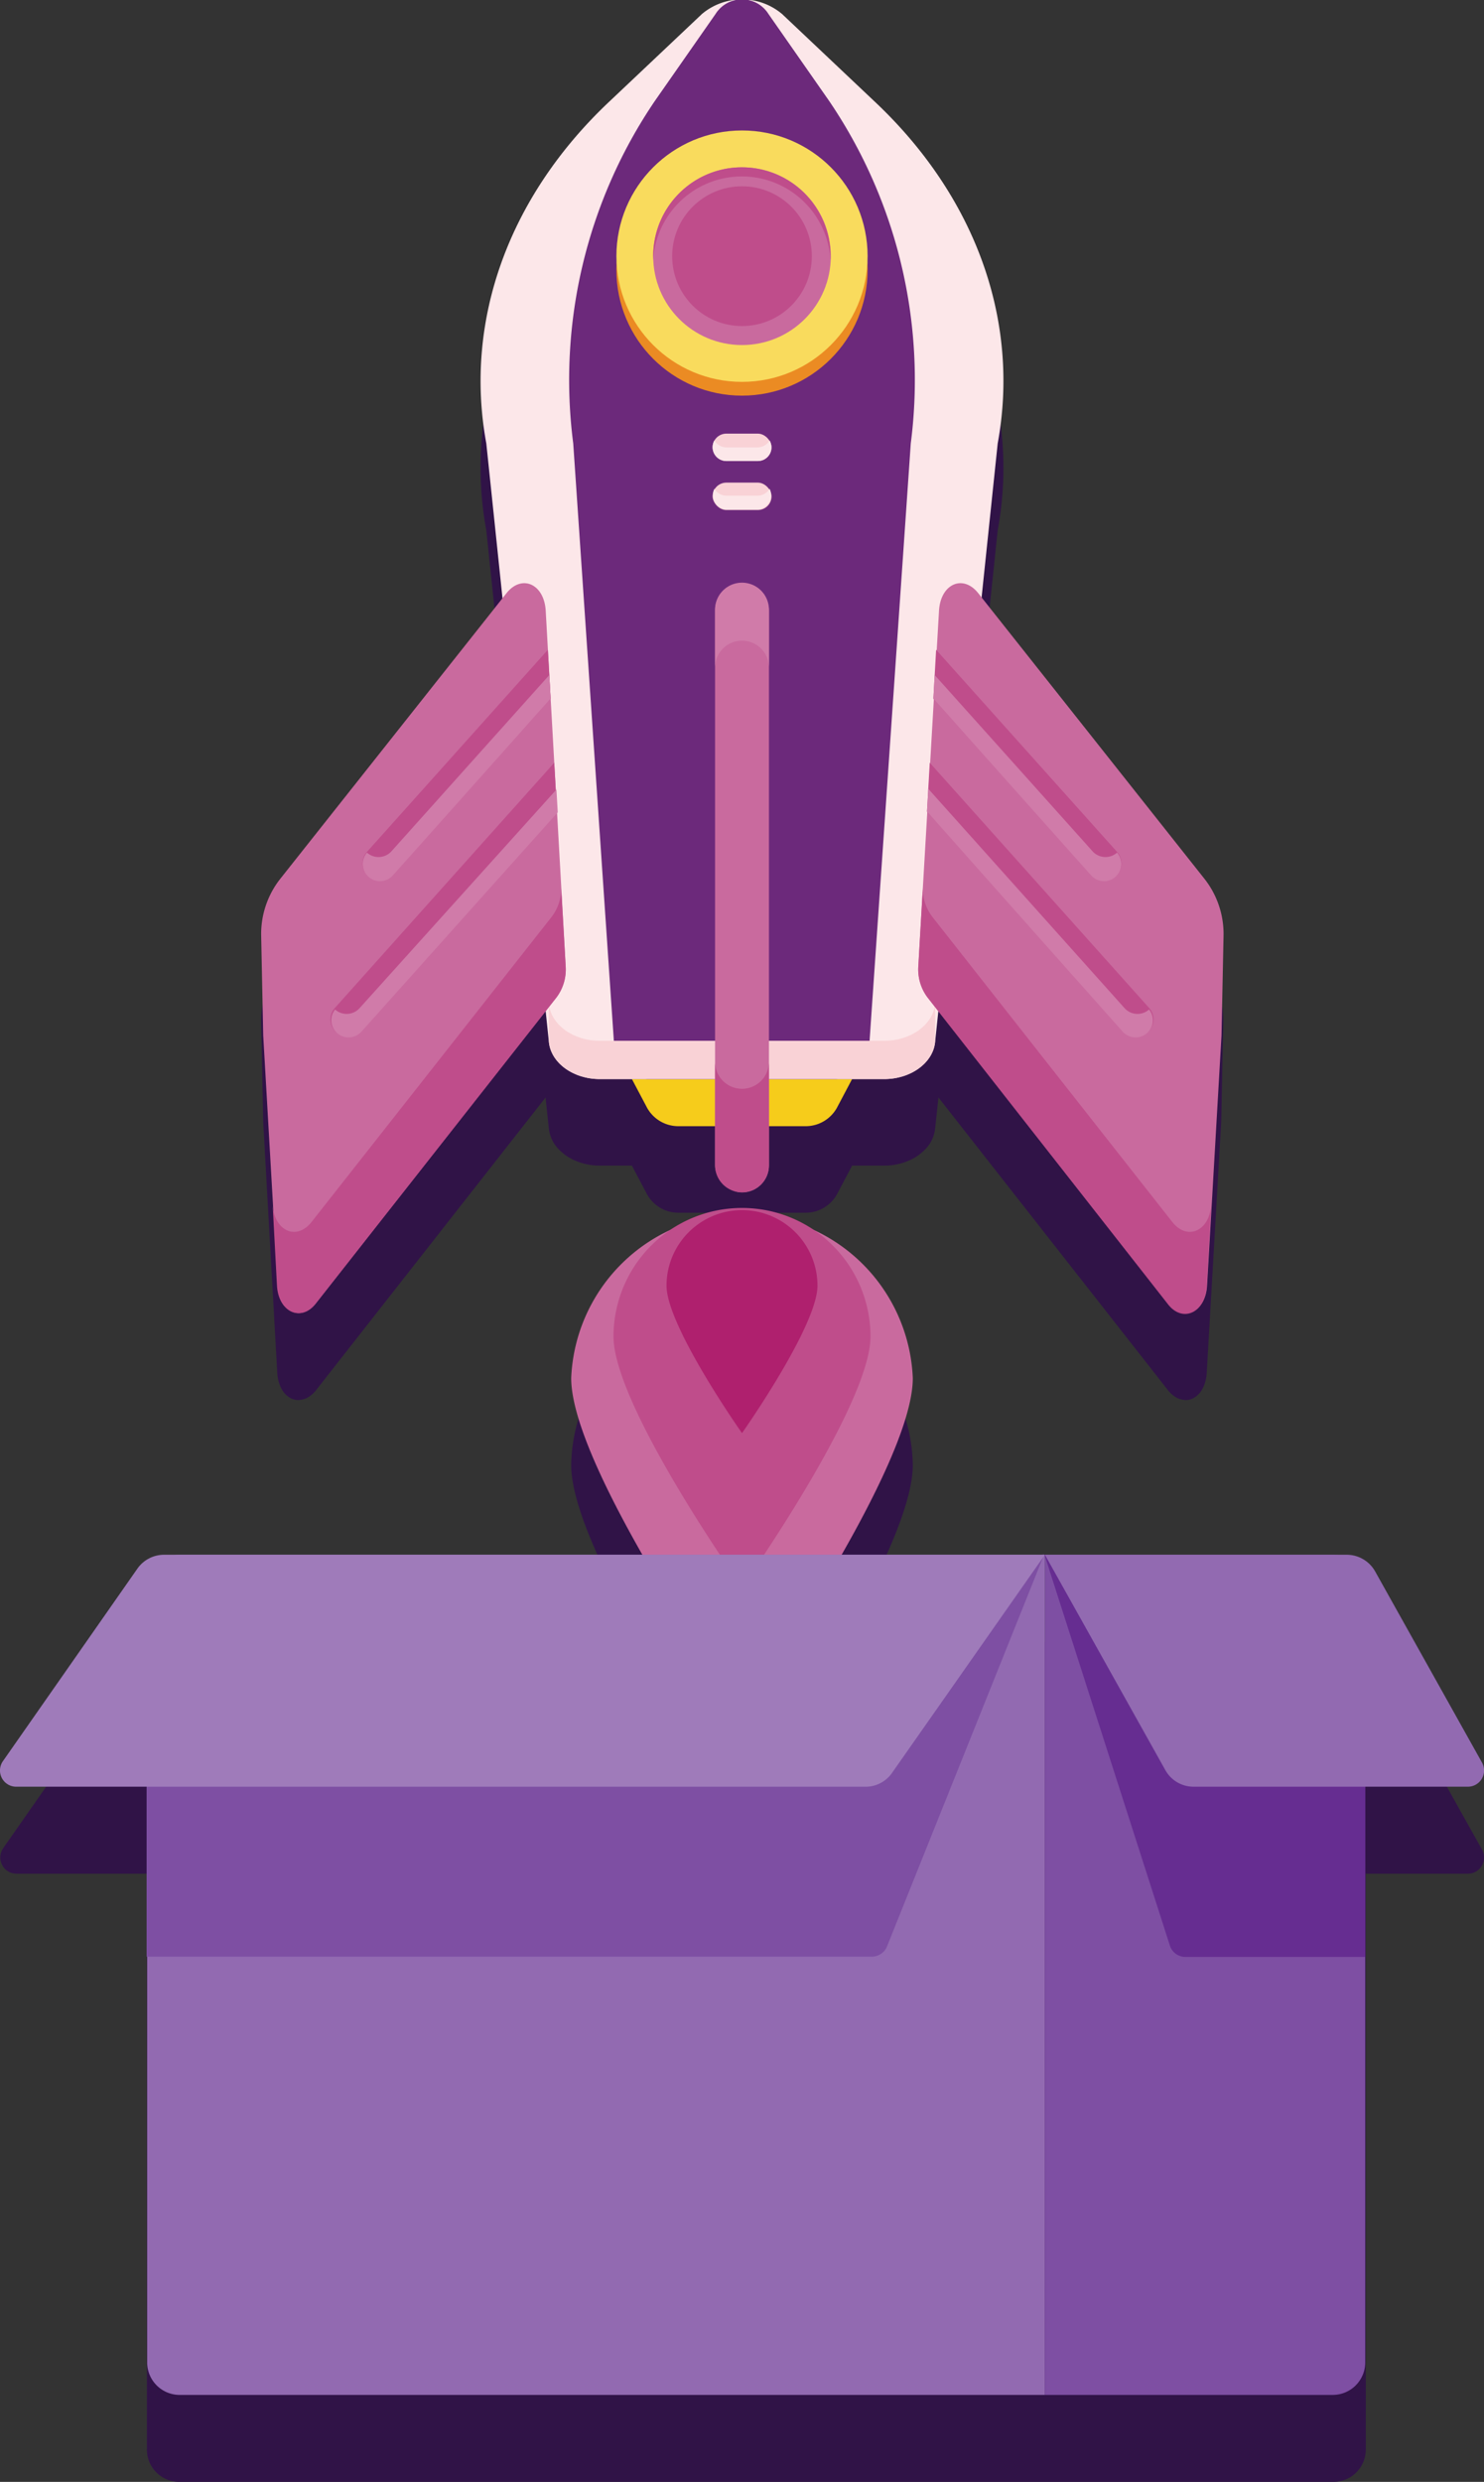 <svg id="Layer_1" data-name="Layer 1" xmlns="http://www.w3.org/2000/svg" viewBox="0 0 102.44 171.19"><rect x="0" y="0" width="102.44" height="171.19" fill="#333333" stroke="none"/><defs><style>.cls-1{fill:#301347;}.cls-2{fill:#f6cc1b;}.cls-3{fill:#fce7e9;}.cls-4{fill:#6c297b;}.cls-5{fill:#f9d2d6;}.cls-6{fill:#eb8b23;}.cls-7{fill:#f9db5d;}.cls-8{fill:#c96a9e;}.cls-9{fill:#bf4d8b;}.cls-10{fill:#d07ba9;}.cls-11{fill:#af206e;}.cls-12{fill:#926ab1;}.cls-13{fill:#7e4fa3;}.cls-14{fill:#9f7bba;}.cls-15{fill:#662d91;}</style></defs><path class="cls-1" d="M87.32,125.5a2.77,2.77,0,0,0,.2.91,2,2,0,0,0,.26.45,1.56,1.56,0,0,0,.54.43l.23.07a1.08,1.08,0,0,0,.4,0,1.41,1.41,0,0,0,.44-.14,2,2,0,0,0,.63-.55l15.82-20.16.23,2.16a2.44,2.44,0,0,0,.35,1,2.69,2.69,0,0,0,.55.62,3.38,3.38,0,0,0,.47.35l.26.14a4.26,4.26,0,0,0,1.88.43h2.22l1,1.89a2.47,2.47,0,0,0,2.2,1.36h2.58v2.7a1.58,1.58,0,0,0,0,.38,1.42,1.42,0,0,0,.11.35l.07.16a1.87,1.87,0,0,0,3.28,0l.07-.16a1.42,1.42,0,0,0,.11-.35,1.58,1.58,0,0,0,0-.38v-2.7h2.58a2.47,2.47,0,0,0,2.2-1.36l1-1.89h2.22a4.26,4.26,0,0,0,1.88-.43l.26-.14a3.38,3.38,0,0,0,.47-.35,2.69,2.69,0,0,0,.55-.62,2.44,2.44,0,0,0,.35-1l.23-2.16,15.82,20.16a2,2,0,0,0,.63.55,1.41,1.41,0,0,0,.44.14,1.08,1.08,0,0,0,.4,0,1.12,1.12,0,0,0,.42-.18,1.5,1.5,0,0,0,.35-.32,2,2,0,0,0,.26-.45,2.77,2.77,0,0,0,.2-.91l1-17.31.14-6.82a6.15,6.15,0,0,0-1.33-4L135.93,78.08l1.12-10.68c1.56-8.47-1.54-17.06-8.53-23.62l-6.35-6a4.3,4.3,0,0,0-5.54,0l-6.35,6c-7,6.56-10.09,15.15-8.53,23.62l1.12,10.68L87.54,97.41a6.15,6.15,0,0,0-1.33,4l.14,6.82Z" transform="translate(-68.18 -30.81)"/><path class="cls-1" d="M170.48,158.38l-7.38-13.19a2.25,2.25,0,0,0-1.95-1.14H126.28c2.58-4.53,4.91-9.38,4.91-12.18a11.59,11.59,0,0,0-11.33-11.41l-.46,0-.46,0a11.59,11.59,0,0,0-11.33,11.41c0,2.8,2.33,7.65,4.91,12.18h-33a2.25,2.25,0,0,0-1.83.95l-9.29,13.29a1.12,1.12,0,0,0,.92,1.76h9v39.71A2.23,2.23,0,0,0,80.58,202h79.64a2.23,2.23,0,0,0,2.24-2.23v-28h0V160.05h7A1.12,1.12,0,0,0,170.48,158.38Z" transform="translate(-68.18 -30.81)"/><path class="cls-2" d="M123.84,108.49H115a2.47,2.47,0,0,1-2.2-1.36l-1-1.89H127l-1,1.89A2.47,2.47,0,0,1,123.84,108.49Z" transform="translate(-68.18 -30.81)"/><path class="cls-3" d="M129.22,105.24H109.58c-1.83,0-3.36-1.11-3.51-2.55L101.75,61.4c-1.56-8.47,1.54-17.06,8.53-23.62l6.35-6a4.3,4.3,0,0,1,5.54,0l6.35,6c7,6.56,10.09,15.15,8.53,23.62l-4.32,41.29C132.58,104.13,131.05,105.24,129.22,105.24Z" transform="translate(-68.18 -30.81)"/><path class="cls-4" d="M125.88,105.24h-13a2.54,2.54,0,0,1-2.32-2.55L107.75,61.4a34.25,34.25,0,0,1,5.63-23.62l4.19-6a2.16,2.16,0,0,1,3.66,0l4.19,6a34.25,34.25,0,0,1,5.63,23.62l-2.85,41.29A2.54,2.54,0,0,1,125.88,105.24Z" transform="translate(-68.18 -30.81)"/><path class="cls-5" d="M132.73,100.06c-.15,1.44-1.68,2.54-3.51,2.54H109.58c-1.83,0-3.36-1.1-3.51-2.54v2.63c.15,1.44,1.68,2.55,3.51,2.55h19.64c1.83,0,3.36-1.11,3.51-2.55Z" transform="translate(-68.18 -30.81)"/><circle class="cls-6" cx="51.22" cy="18.62" r="8.67"/><circle class="cls-7" cx="51.22" cy="17.67" r="8.67"/><circle class="cls-8" cx="51.22" cy="17.67" r="6.13"/><path class="cls-9" d="M119.4,42.35a6.12,6.12,0,0,0-6.13,6.13,2.62,2.62,0,0,0,0,.28,6.13,6.13,0,0,1,12.24,0,2.62,2.62,0,0,0,0-.28A6.12,6.12,0,0,0,119.4,42.35Z" transform="translate(-68.18 -30.81)"/><circle class="cls-9" cx="51.22" cy="17.67" r="4.82"/><rect class="cls-8" x="49.36" y="40.23" width="3.72" height="42.02" rx="1.86"/><path class="cls-10" d="M119.4,71a1.86,1.86,0,0,0-1.86,1.86v4a1.86,1.86,0,0,1,3.72,0v-4A1.86,1.86,0,0,0,119.4,71Z" transform="translate(-68.18 -30.81)"/><path class="cls-9" d="M119.4,105.91a1.86,1.86,0,0,1-1.86-1.86v7.14a1.86,1.86,0,0,0,3.72,0v-7.14A1.86,1.86,0,0,1,119.4,105.91Z" transform="translate(-68.18 -30.81)"/><path class="cls-8" d="M107.61,125.87a11.8,11.8,0,0,1,23.58,0c0,6.31-11.79,23-11.79,23S107.61,132.18,107.61,125.87Z" transform="translate(-68.18 -30.81)"/><path class="cls-9" d="M110.53,123a8.87,8.87,0,0,1,17.74,0c0,4.74-8.87,17.29-8.87,17.29S110.53,127.78,110.53,123Z" transform="translate(-68.18 -30.81)"/><path class="cls-11" d="M114.19,119.49a5.21,5.21,0,0,1,10.42,0c0,2.79-5.21,10.17-5.21,10.17S114.19,122.28,114.19,119.49Z" transform="translate(-68.18 -30.81)"/><path class="cls-8" d="M148.78,120.69,132.2,99.56a3.19,3.19,0,0,1-.63-2.11L133,72.93c.11-1.85,1.66-2.53,2.71-1.2l15.6,19.68a6.15,6.15,0,0,1,1.33,4l-.14,6.82-1,17.31C151.37,121.34,149.82,122,148.78,120.69Z" transform="translate(-68.18 -30.81)"/><path class="cls-9" d="M151.79,113.89c-.11,1.84-1.66,2.53-2.7,1.19L132.5,94a3.24,3.24,0,0,1-.62-1.92l-.31,5.42a3.19,3.19,0,0,0,.63,2.11l16.58,21.13c1,1.34,2.59.65,2.7-1.19Z" transform="translate(-68.18 -30.81)"/><path class="cls-9" d="M132.8,75.63l12.49,13.94a1.19,1.19,0,0,1-.09,1.68,1.2,1.2,0,0,1-1.69-.09L132.61,79Z" transform="translate(-68.18 -30.81)"/><path class="cls-10" d="M143.6,89.53a1.2,1.2,0,0,0,1.69.09l0,0a1.19,1.19,0,0,1-1.8,1.56L132.61,79l.09-1.63Z" transform="translate(-68.18 -30.81)"/><path class="cls-9" d="M132.36,83.42l15.14,16.91a1.19,1.19,0,0,1-.09,1.68,1.2,1.2,0,0,1-1.69-.09L132.17,86.79Z" transform="translate(-68.18 -30.81)"/><path class="cls-10" d="M145.81,100.35a1.2,1.2,0,0,0,1.69.09l0,0a1.18,1.18,0,0,1-.13,1.62,1.2,1.2,0,0,1-1.69-.09L132.17,86.79l.09-1.57Z" transform="translate(-68.18 -30.81)"/><path class="cls-8" d="M90,120.69,106.6,99.56a3.19,3.19,0,0,0,.63-2.11l-1.38-24.52c-.11-1.85-1.66-2.53-2.71-1.2L87.54,91.41a6.15,6.15,0,0,0-1.33,4l.14,6.82,1,17.31C87.43,121.34,89,122,90,120.69Z" transform="translate(-68.18 -30.81)"/><path class="cls-9" d="M87,113.89c.11,1.84,1.66,2.53,2.7,1.19L106.3,94a3.24,3.24,0,0,0,.62-1.92l.31,5.42a3.19,3.19,0,0,1-.63,2.11L90,120.69c-1,1.34-2.59.65-2.7-1.19Z" transform="translate(-68.18 -30.81)"/><path class="cls-9" d="M106,75.63,93.51,89.57a1.19,1.19,0,0,0,.09,1.68,1.2,1.2,0,0,0,1.69-.09L106.19,79Z" transform="translate(-68.18 -30.81)"/><path class="cls-10" d="M95.2,89.53a1.2,1.2,0,0,1-1.69.09l0,0a1.19,1.19,0,0,0,1.8,1.56L106.19,79l-.09-1.63Z" transform="translate(-68.18 -30.81)"/><path class="cls-9" d="M106.44,83.42,91.3,100.33a1.19,1.19,0,0,0,.09,1.68,1.2,1.2,0,0,0,1.69-.09l13.55-15.13Z" transform="translate(-68.18 -30.81)"/><path class="cls-10" d="M93,100.35a1.2,1.2,0,0,1-1.69.09l0,0a1.18,1.18,0,0,0,.13,1.62,1.2,1.2,0,0,0,1.69-.09l13.55-15.13-.09-1.57Z" transform="translate(-68.18 -30.81)"/><rect class="cls-5" x="49.19" y="29.91" width="4.07" height="1.89" rx="0.95"/><path class="cls-3" d="M120.49,61.67h-2.18a1,1,0,0,1-.82-.48,1,1,0,0,0-.12.48.94.94,0,0,0,.94.94h2.18a.94.94,0,0,0,.94-.94,1,1,0,0,0-.12-.48A1,1,0,0,1,120.49,61.67Z" transform="translate(-68.18 -30.81)"/><rect class="cls-5" x="49.19" y="33.29" width="4.07" height="1.89" rx="0.95"/><path class="cls-3" d="M120.49,65h-2.18a1,1,0,0,1-.82-.47,1,1,0,0,0,.82,1.42h2.18a1,1,0,0,0,.82-1.42A1,1,0,0,1,120.49,65Z" transform="translate(-68.18 -30.81)"/><path class="cls-12" d="M12.4,107.24H72.13a0,0,0,0,1,0,0v57.95a0,0,0,0,1,0,0H12.4A2.24,2.24,0,0,1,10.16,163V109.48A2.24,2.24,0,0,1,12.4,107.24Z"/><path class="cls-13" d="M72.13,107.24H92a2.24,2.24,0,0,1,2.24,2.24V163A2.24,2.24,0,0,1,92,165.19H72.13a0,0,0,0,1,0,0V107.24A0,0,0,0,1,72.13,107.24Z"/><path class="cls-13" d="M79,142.52a1.15,1.15,0,0,0-.7.25v23h50.08a1.14,1.14,0,0,0,1-.63l10.88-27.11Z" transform="translate(-68.18 -30.81)"/><path class="cls-14" d="M128,154.05H69.3a1.12,1.12,0,0,1-.92-1.76L77.67,139a2.25,2.25,0,0,1,1.83-.95h60.81l-10.52,15A2.23,2.23,0,0,1,128,154.05Z" transform="translate(-68.18 -30.81)"/><path class="cls-15" d="M150,165.79h12.43V142.52l-22.15-4.47,8.67,27A1.12,1.12,0,0,0,150,165.79Z" transform="translate(-68.18 -30.81)"/><path class="cls-12" d="M169.5,154.05H150.57a2.23,2.23,0,0,1-1.95-1.15l-8.31-14.85h20.84a2.25,2.25,0,0,1,1.95,1.14l7.38,13.19A1.12,1.12,0,0,1,169.5,154.05Z" transform="translate(-68.18 -30.81)"/></svg>